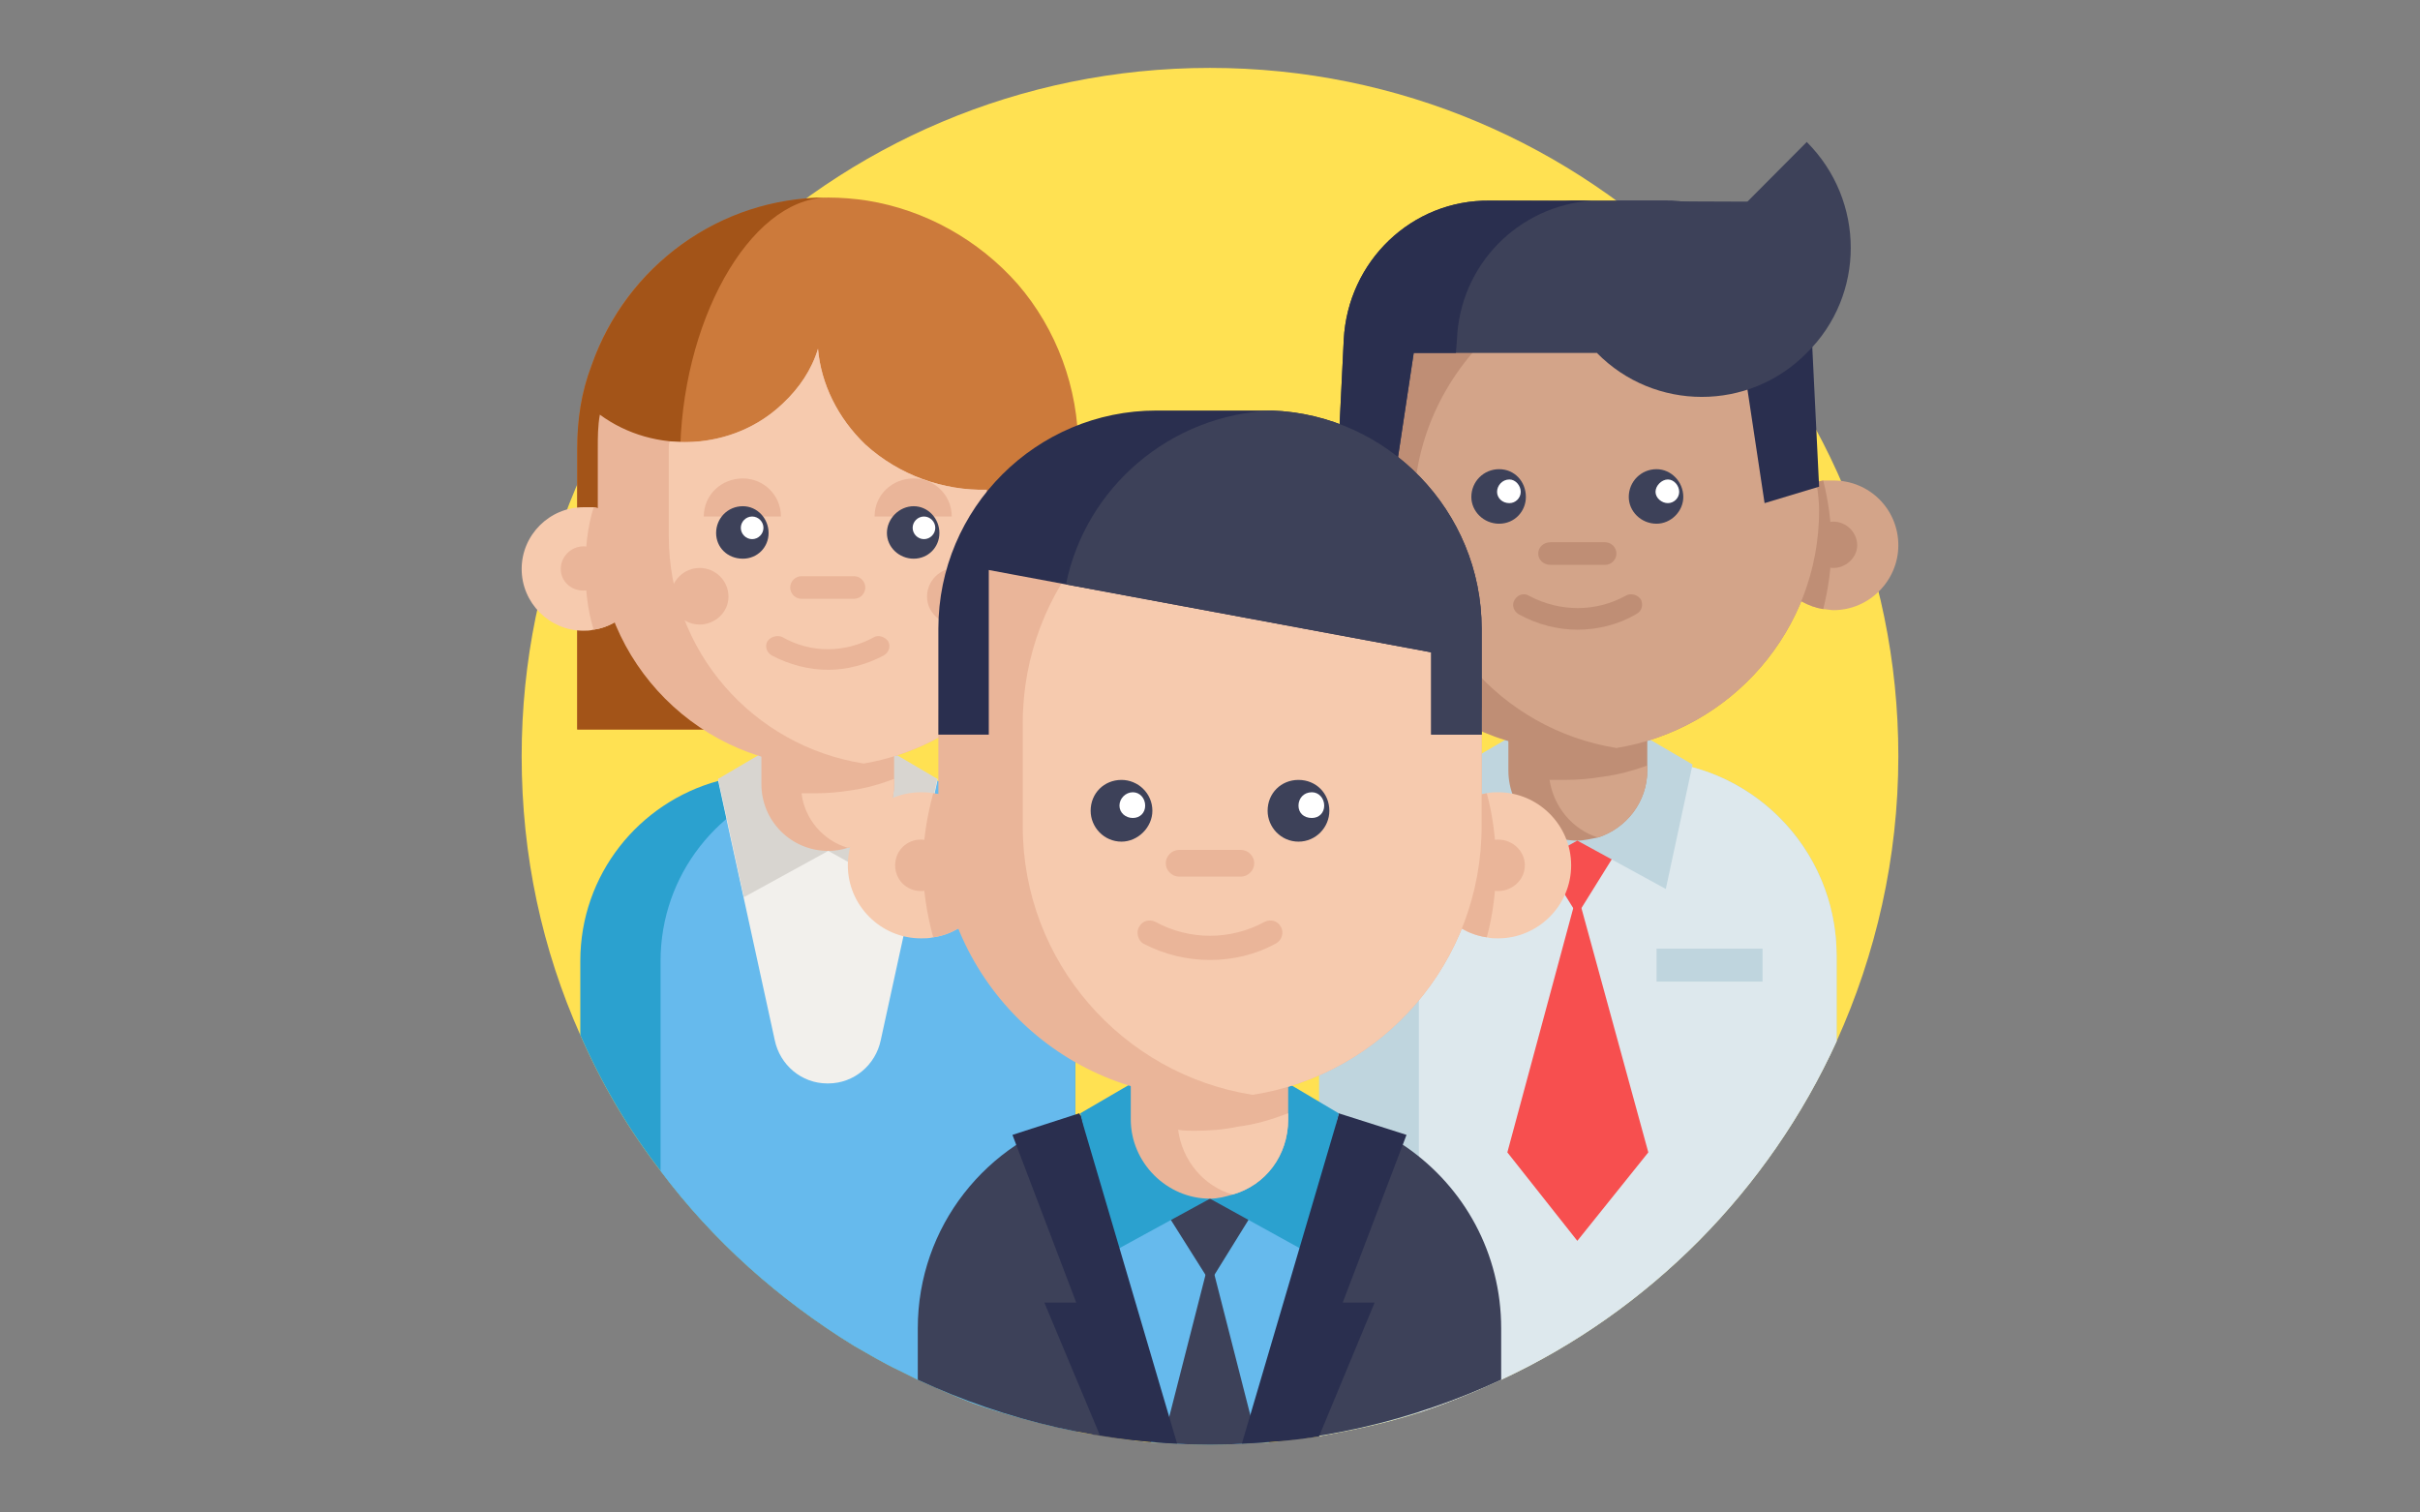 <?xml version="1.0" encoding="UTF-8"?>
<!DOCTYPE svg PUBLIC "-//W3C//DTD SVG 1.1//EN" "http://www.w3.org/Graphics/SVG/1.1/DTD/svg11.dtd">
<!-- Creator: CorelDRAW 2019 (64-Bit) -->
<svg xmlns="http://www.w3.org/2000/svg" xml:space="preserve" width="400px" height="250px" version="1.1" style="shape-rendering:geometricPrecision; text-rendering:geometricPrecision; image-rendering:optimizeQuality; fill-rule:evenodd; clip-rule:evenodd"
viewBox="0 0 23.52 14.7"
 xmlns:xlink="http://www.w3.org/1999/xlink">
 <rect x="0" y="0" width="23.52" height="14.7" fill="#808080" stroke="none"/>
 <defs>
  <style type="text/css">
   <![CDATA[
    .fil0 {fill:none}
    .fil17 {fill:#2A2F4F}
    .fil2 {fill:#2BA1CF}
    .fil10 {fill:#3D4159}
    .fil3 {fill:#66BAED}
    .fil7 {fill:#A35418}
    .fil16 {fill:#BF8E75}
    .fil12 {fill:#BFD5DE}
    .fil6 {fill:#CC7A3B}
    .fil14 {fill:#D3A489}
    .fil5 {fill:#D8D5D0}
    .fil13 {fill:#DDE8ED}
    .fil8 {fill:#EAB599}
    .fil4 {fill:#F2F0EC}
    .fil9 {fill:#F6CAAE}
    .fil15 {fill:#F74F4F}
    .fil1 {fill:#FFE152}
    .fil11 {fill:white}
   ]]>
  </style>
 </defs>
 <g id="Layer_x0020_1">
  <rect class="fil0" width="23.52" height="14.7"/>
  <g id="expirenced-team.svg">
   <path class="fil1" d="M18.45 7.35c0,0.99 -0.22,1.93 -0.6,2.77 -0.66,1.45 -1.82,2.62 -3.26,3.29 -0.26,0.12 -0.53,0.23 -0.8,0.32 -0.31,0.1 -0.64,0.17 -0.97,0.23 0,0 0,0 0,0 -0.16,0.02 -0.33,0.04 -0.49,0.06 -0.04,0 -0.07,0 -0.11,0 -0.05,0.01 -0.1,0.01 -0.15,0.01 -0.1,0.01 -0.21,0.01 -0.31,0.01 -0.11,0 -0.21,0 -0.32,-0.01 -0.05,0 -0.1,0 -0.14,-0.01 -0.04,0 -0.08,0 -0.11,0 -0.17,-0.02 -0.34,-0.04 -0.5,-0.07 -0.08,-0.01 -0.16,-0.02 -0.24,-0.04 -0.34,-0.07 -0.67,-0.16 -0.99,-0.27 -0.18,-0.07 -0.36,-0.15 -0.54,-0.23 -0.06,-0.03 -0.12,-0.06 -0.18,-0.09 -0.15,-0.07 -0.3,-0.16 -0.44,-0.24 -0.73,-0.45 -1.37,-1.02 -1.88,-1.7 -0.31,-0.4 -0.57,-0.84 -0.78,-1.32 -0.37,-0.83 -0.57,-1.74 -0.57,-2.71 0,-3.7 2.99,-6.69 6.69,-6.69 3.69,0 6.69,2.99 6.69,6.69l0 0zm0 0z"/>
   <path class="fil2" d="M10.45 9.34l0 4.57c-0.34,-0.07 -0.67,-0.16 -0.99,-0.27 -0.18,-0.07 -0.36,-0.15 -0.54,-0.23 -0.06,-0.03 -0.12,-0.06 -0.18,-0.09 -0.15,-0.07 -0.3,-0.16 -0.44,-0.24 -0.73,-0.45 -1.37,-1.02 -1.88,-1.7 -0.31,-0.4 -0.57,-0.84 -0.78,-1.32l0 -0.72c0,-0.84 0.57,-1.54 1.34,-1.75 0.03,-0.01 0.06,-0.02 0.09,-0.02 0.08,-0.02 0.16,-0.03 0.24,-0.04 0.05,0 0.09,0 0.14,0l1.19 0c0.13,0 0.26,0.01 0.38,0.04 0.01,0 0.01,0 0.02,0 0.02,0.01 0.04,0.01 0.06,0.02 0,0 0.01,0 0.01,0 0.2,0.05 0.39,0.14 0.56,0.26 0.47,0.33 0.78,0.87 0.78,1.49l0 0zm0 0z"/>
   <path class="fil3" d="M10.45 9.34l0 4.57c-0.34,-0.07 -0.67,-0.16 -0.99,-0.27 -0.18,-0.07 -0.36,-0.15 -0.54,-0.23 -0.06,-0.03 -0.12,-0.06 -0.18,-0.09 -0.15,-0.07 -0.3,-0.16 -0.44,-0.24 -0.73,-0.45 -1.37,-1.02 -1.88,-1.7l0 -2.04c0,-0.84 0.57,-1.54 1.34,-1.75 0.03,-0.01 0.06,-0.02 0.09,-0.02 0.08,-0.02 0.15,-0.03 0.23,-0.04 0.05,0 0.1,0 0.15,0l0.41 0c0.13,0 0.26,0.01 0.38,0.04 0.01,0 0.01,0 0.02,0 0.02,0.01 0.04,0.01 0.06,0.02 0,0 0.01,0 0.01,0 0.2,0.05 0.39,0.14 0.56,0.26 0.47,0.33 0.78,0.87 0.78,1.49l0 0zm0 0z"/>
   <path class="fil4" d="M9.11 7.57l0 0.02 -0.55 2.52c-0.05,0.24 -0.26,0.42 -0.51,0.42 0,0 0,0 0,0 -0.01,0 -0.01,0 -0.01,0 -0.25,0 -0.46,-0.18 -0.51,-0.42l-0.55 -2.52 0 -0.02 2.13 0zm0 0z"/>
   <g>
    <path class="fil5" d="M8.05 8.27l-0.82 0.45 -0.25 -1.15 0.51 -0.3 0.56 1zm0 0l0 0 0 0z"/>
   </g>
   <g>
    <path class="fil5" d="M8.05 8.27l0.81 0.45 0.25 -1.15 -0.51 -0.3 -0.55 1zm0 0l0 0 0 0z"/>
   </g>
   <g>
    <path class="fil6" d="M5.61 7.09l0 -2.73c0,-0.28 0.04,-0.55 0.14,-0.81 0.34,-0.98 1.26,-1.63 2.3,-1.63 0.12,0 0.25,0.01 0.38,0.03 0.56,0.09 1.08,0.38 1.46,0.81 0.38,0.44 0.59,1.01 0.59,1.6l0 2.73 -4.87 0zm0 0l0 0 0 0z"/>
   </g>
   <path class="fil7" d="M6.61 4.46c0,0.97 0.57,2.09 0.88,2.63l-1.88 0 0 -2.73c0,-0.28 0.04,-0.55 0.14,-0.81 0.34,-0.97 1.25,-1.63 2.28,-1.63 -0.75,0.02 -1.42,1.22 -1.42,2.54l0 0zm0 0z"/>
   <path class="fil8" d="M8.69 6.83l0 0.79c0,0.29 -0.19,0.54 -0.45,0.62 -0.06,0.02 -0.13,0.03 -0.19,0.03 -0.36,0 -0.65,-0.29 -0.65,-0.65l0 -0.79 1.29 0zm0 0z"/>
   <path class="fil9" d="M8.69 7.57l0 0.05c0,0.29 -0.19,0.54 -0.45,0.62 -0.24,-0.07 -0.42,-0.28 -0.45,-0.53 0.04,0 0.08,0 0.13,0 0.12,0 0.24,-0.01 0.36,-0.03 0.14,-0.02 0.28,-0.06 0.41,-0.11zm0 0z"/>
   <path class="fil9" d="M6.27 5.53c0,0.3 -0.22,0.55 -0.5,0.59 -0.04,0.01 -0.07,0.01 -0.1,0.01 -0.33,0 -0.6,-0.27 -0.6,-0.6 0,-0.33 0.27,-0.6 0.6,-0.6 0.03,0 0.06,0 0.1,0 0.28,0.05 0.5,0.3 0.5,0.6l0 0zm0 0z"/>
   <path class="fil8" d="M6.27 5.53c0,0.3 -0.22,0.55 -0.5,0.59 -0.06,-0.19 -0.08,-0.39 -0.08,-0.59 0,-0.21 0.02,-0.41 0.08,-0.6 0.28,0.05 0.5,0.3 0.5,0.6zm0 0z"/>
   <path class="fil8" d="M5.88 5.53c0,0.12 -0.09,0.21 -0.21,0.21 -0.12,0 -0.22,-0.09 -0.22,-0.21 0,-0.12 0.1,-0.22 0.22,-0.22 0.12,0 0.21,0.1 0.21,0.22zm0 0z"/>
   <path class="fil8" d="M9.59 4.76l0 2.07c-0.32,0.3 -0.73,0.51 -1.19,0.59 0,0 0,0 -0.01,0 -0.11,0.02 -0.23,0.03 -0.34,0.03 -1.24,0 -2.24,-1.01 -2.24,-2.24l0 -0.85c0,-0.11 0,-0.22 0.02,-0.33 0.53,0.39 1.3,0.35 1.78,-0.11 0.16,-0.15 0.28,-0.33 0.34,-0.53 0.03,0.34 0.19,0.67 0.46,0.93 0.33,0.3 0.76,0.45 1.18,0.44l0 0zm0 0z"/>
   <path class="fil9" d="M9.59 4.76l0 2.07c-0.32,0.3 -0.73,0.51 -1.19,0.59 0,0 0,0 -0.01,0 -1.07,-0.17 -1.89,-1.09 -1.89,-2.21l0 -0.85c0,-0.03 0,-0.05 0.01,-0.07 0.39,0.04 0.8,-0.08 1.1,-0.37 0.16,-0.15 0.28,-0.33 0.34,-0.53 0.03,0.34 0.19,0.67 0.46,0.93 0.33,0.3 0.76,0.45 1.18,0.44l0 0zm0 0z"/>
   <g>
    <path class="fil8" d="M9.25 5.02c0,-0.21 -0.17,-0.37 -0.37,-0.37 -0.21,0 -0.38,0.16 -0.38,0.37l0.75 0zm0 0l0 0 0 0z"/>
   </g>
   <g>
    <path class="fil8" d="M7.59 5.02c0,-0.21 -0.17,-0.37 -0.37,-0.37 -0.21,0 -0.38,0.16 -0.38,0.37l0.75 0zm0 0l0 0 0 0z"/>
   </g>
   <path class="fil10" d="M7.47 5.18c0,0.14 -0.11,0.25 -0.25,0.25 -0.15,0 -0.26,-0.11 -0.26,-0.25 0,-0.14 0.11,-0.26 0.26,-0.26 0.14,0 0.25,0.12 0.25,0.26zm0 0z"/>
   <path class="fil10" d="M9.13 5.18c0,0.14 -0.11,0.25 -0.25,0.25 -0.14,0 -0.26,-0.11 -0.26,-0.25 0,-0.14 0.12,-0.26 0.26,-0.26 0.14,0 0.25,0.12 0.25,0.26zm0 0z"/>
   <path class="fil8" d="M8.3 5.82l-0.51 0c-0.06,0 -0.11,-0.05 -0.11,-0.11 0,-0.06 0.05,-0.11 0.11,-0.11l0.51 0c0.06,0 0.11,0.05 0.11,0.11 0,0.06 -0.05,0.11 -0.11,0.11zm0 0z"/>
   <path class="fil8" d="M8.05 6.51c-0.19,0 -0.38,-0.05 -0.55,-0.14 -0.05,-0.03 -0.07,-0.09 -0.04,-0.14 0.03,-0.04 0.09,-0.06 0.14,-0.04 0.28,0.16 0.61,0.16 0.9,0 0.04,-0.02 0.1,0 0.13,0.04 0.03,0.05 0.01,0.11 -0.04,0.14 -0.17,0.09 -0.36,0.14 -0.54,0.14l0 0zm0 0z"/>
   <path class="fil11" d="M7.42 5.13c0,0.06 -0.05,0.11 -0.11,0.11 -0.06,0 -0.11,-0.05 -0.11,-0.11 0,-0.06 0.05,-0.11 0.11,-0.11 0.06,0 0.11,0.05 0.11,0.11zm0 0z"/>
   <path class="fil11" d="M9.09 5.13c0,0.06 -0.05,0.11 -0.11,0.11 -0.06,0 -0.11,-0.05 -0.11,-0.11 0,-0.06 0.05,-0.11 0.11,-0.11 0.06,0 0.11,0.05 0.11,0.11zm0 0z"/>
   <path class="fil8" d="M9.57 5.8c0,0.15 -0.13,0.27 -0.28,0.27 -0.15,0 -0.28,-0.12 -0.28,-0.27 0,-0.16 0.13,-0.28 0.28,-0.28 0.15,0 0.28,0.12 0.28,0.28zm0 0z"/>
   <path class="fil8" d="M7.08 5.8c0,0.15 -0.13,0.27 -0.28,0.27 -0.15,0 -0.28,-0.12 -0.28,-0.27 0,-0.16 0.13,-0.28 0.28,-0.28 0.15,0 0.28,0.12 0.28,0.28zm0 0z"/>
   <path class="fil12" d="M17.85 9.29l0 0.83c-0.66,1.45 -1.82,2.62 -3.26,3.29 -0.26,0.12 -0.53,0.23 -0.8,0.32 -0.31,0.1 -0.64,0.17 -0.97,0.23 0,0 0,0 0,0l0 -4.67c0,-1 0.76,-1.82 1.74,-1.89 0.05,-0.01 0.1,-0.01 0.16,-0.01l1.23 0c0.15,0 0.29,0.01 0.43,0.05 0.84,0.19 1.47,0.94 1.47,1.85zm0 0z"/>
   <path class="fil13" d="M17.85 9.29l0 0.83c-0.66,1.45 -1.82,2.62 -3.26,3.29 -0.26,0.12 -0.53,0.23 -0.8,0.32l0 -4.44c0,-1.05 0.85,-1.9 1.89,-1.9l0.27 0c1.05,0 1.9,0.85 1.9,1.9l0 0zm0 0z"/>
   <path class="fil14" d="M13.48 5.3c0,0.31 -0.23,0.57 -0.53,0.62 -0.03,0 -0.07,0.01 -0.1,0.01 -0.35,0 -0.63,-0.29 -0.63,-0.63 0,-0.35 0.28,-0.63 0.63,-0.63 0.03,0 0.07,0 0.1,0 0.3,0.05 0.53,0.31 0.53,0.63zm0 0z"/>
   <g>
    <path class="fil15" d="M15.84 8.07l-0.51 0.82 -0.51 -0.82 1.02 0zm0 0l0 0 0 0z"/>
   </g>
   <path class="fil15" d="M16.02 11.2l-0.69 0.86 -0.68 -0.86 0.68 -2.52 0.69 2.52zm0 0z"/>
   <path class="fil16" d="M13.48 5.3c0,0.31 -0.23,0.57 -0.53,0.62 -0.06,-0.2 -0.09,-0.41 -0.09,-0.62 0,-0.22 0.03,-0.43 0.09,-0.63 0.3,0.05 0.53,0.31 0.53,0.63zm0 0z"/>
   <path class="fil16" d="M13.07 5.3c0,0.12 -0.1,0.22 -0.22,0.22 -0.13,0 -0.23,-0.1 -0.23,-0.22 0,-0.13 0.1,-0.23 0.23,-0.23 0.12,0 0.22,0.1 0.22,0.23zm0 0z"/>
   <g>
    <path class="fil12" d="M15.33 8.17l-0.85 0.47 -0.26 -1.21 0.53 -0.31 0.58 1.05zm0 0l0 0 0 0z"/>
   </g>
   <g>
    <path class="fil12" d="M15.33 8.17l0.86 0.47 0.26 -1.21 -0.53 -0.31 -0.59 1.05zm0 0l0 0 0 0z"/>
   </g>
   <path class="fil14" d="M17.19 5.3c0,0.31 0.23,0.57 0.53,0.62 0.03,0 0.07,0.01 0.1,0.01 0.35,0 0.63,-0.29 0.63,-0.63 0,-0.35 -0.28,-0.63 -0.63,-0.63 -0.03,0 -0.07,0 -0.1,0 -0.3,0.05 -0.53,0.31 -0.53,0.63zm0 0z"/>
   <g>
    <path class="fil16" d="M17.19 5.3c0,0.31 0.23,0.57 0.53,0.62 0.05,-0.2 0.08,-0.41 0.08,-0.62 0,-0.22 -0.03,-0.43 -0.08,-0.63 -0.3,0.05 -0.53,0.31 -0.53,0.63zm0 0z"/>
    <path class="fil16" d="M18.05 5.3c0,0.12 -0.11,0.22 -0.23,0.22 -0.12,0 -0.22,-0.1 -0.22,-0.22 0,-0.13 0.1,-0.23 0.22,-0.23 0.12,0 0.23,0.1 0.23,0.23zm0 0z"/>
    <path class="fil16" d="M17.68 4.96c0,1.17 -0.86,2.13 -1.97,2.31 -0.12,0.02 -0.25,0.03 -0.38,0.03 -1.29,0 -2.34,-1.04 -2.34,-2.34 0,-0.61 0.21,-1.53 0.6,-1.95 0.43,-0.46 1.06,-0.39 1.74,-0.39 0.13,0 0.26,0.01 0.38,0.03 1.11,0.18 1.97,1.15 1.97,2.31l0 0zm0 0z"/>
    <path class="fil16" d="M16.01 6.66l0 0.83c0,0.3 -0.2,0.56 -0.48,0.65 -0.06,0.01 -0.13,0.03 -0.2,0.03 -0.37,0 -0.67,-0.31 -0.67,-0.68l0 -0.83 1.35 0zm0 0z"/>
   </g>
   <path class="fil14" d="M16.01 7.44l0 0.05c0,0.3 -0.2,0.56 -0.48,0.65 -0.25,-0.08 -0.43,-0.3 -0.47,-0.56 0.05,0 0.09,0 0.14,0 0.13,0 0.25,-0.01 0.37,-0.03 0.16,-0.02 0.3,-0.06 0.44,-0.11l0 0zm0 0z"/>
   <path class="fil14" d="M17.68 4.96c0,1.17 -0.86,2.13 -1.97,2.31 -1.12,-0.18 -1.97,-1.14 -1.97,-2.31 0,-0.72 0.33,-1.36 0.83,-1.79 0.32,-0.27 0.71,-0.45 1.14,-0.52 1.04,0.17 1.85,1.02 1.95,2.08 0.01,0.07 0.02,0.15 0.02,0.23l0 0zm0 0z"/>
   <path class="fil16" d="M15.33 6.12c-0.19,0 -0.39,-0.05 -0.57,-0.15 -0.05,-0.03 -0.07,-0.09 -0.04,-0.14 0.03,-0.05 0.09,-0.07 0.14,-0.04 0.3,0.16 0.65,0.16 0.94,0 0.05,-0.03 0.12,-0.01 0.15,0.04 0.02,0.05 0.01,0.11 -0.05,0.14 -0.17,0.1 -0.37,0.15 -0.57,0.15zm0 0z"/>
   <path class="fil10" d="M14.83 4.83c0,0.14 -0.11,0.26 -0.26,0.26 -0.15,0 -0.27,-0.12 -0.27,-0.26 0,-0.15 0.12,-0.27 0.27,-0.27 0.15,0 0.26,0.12 0.26,0.27zm0 0z"/>
   <path class="fil10" d="M16.36 4.83c0,0.14 -0.12,0.26 -0.26,0.26 -0.15,0 -0.27,-0.12 -0.27,-0.26 0,-0.15 0.12,-0.27 0.27,-0.27 0.14,0 0.26,0.12 0.26,0.27zm0 0z"/>
   <path class="fil11" d="M14.78 4.78c0,0.06 -0.05,0.11 -0.11,0.11 -0.07,0 -0.12,-0.05 -0.12,-0.11 0,-0.06 0.05,-0.12 0.12,-0.12 0.06,0 0.11,0.06 0.11,0.12zm0 0z"/>
   <path class="fil11" d="M16.32 4.78c0,0.06 -0.05,0.11 -0.11,0.11 -0.06,0 -0.12,-0.05 -0.12,-0.11 0,-0.06 0.06,-0.12 0.12,-0.12 0.06,0 0.11,0.06 0.11,0.12zm0 0z"/>
   <path class="fil16" d="M15.6 5.49l-0.53 0c-0.07,0 -0.12,-0.05 -0.12,-0.11 0,-0.06 0.05,-0.11 0.12,-0.11l0.53 0c0.06,0 0.11,0.05 0.11,0.11 0,0.06 -0.05,0.11 -0.11,0.11zm0 0z"/>
   <path class="fil12" d="M16.1 9.22l1.03 0 0 0.32 -1.03 0 0 -0.32zm0 0z"/>
   <path class="fil17" d="M15.2 1.95c0.71,0.05 1.28,0.62 1.31,1.35l0.01 0.13 0.41 0 0.22 1.46 0.53 -0.16 -0.07 -1.43c-0.04,-0.76 -0.67,-1.36 -1.43,-1.35l-0.98 0zm0 0z"/>
   <path class="fil10" d="M17.56 1.38c0.57,0.57 0.57,1.49 0,2.05 -0.56,0.57 -1.48,0.57 -2.04,0l2.04 -2.05zm0 0z"/>
   <g>
    <path class="fil10" d="M15.52 3.43l-1.78 0 -0.22 1.46 -0.53 -0.16 0.07 -1.43c0.04,-0.76 0.66,-1.36 1.42,-1.35l2.57 0.01 0.34 0.61 -1.87 0.86zm0 0l0 0 0 0z"/>
   </g>
   <path class="fil17" d="M15.47 1.95c-0.71,0.05 -1.28,0.62 -1.31,1.35l-0.01 0.13 -0.41 0 -0.22 1.46 -0.53 -0.16 0.07 -1.43c0.04,-0.76 0.66,-1.36 1.42,-1.35l0.99 0zm0 0z"/>
   <path class="fil10" d="M14.59 12.91l0 0.5c-0.86,0.4 -1.82,0.63 -2.83,0.63 -1.02,0 -1.98,-0.23 -2.84,-0.63l0 -0.5c0,-0.99 0.67,-1.82 1.59,-2.07 0.03,-0.01 0.06,-0.01 0.1,-0.02 0.09,-0.02 0.18,-0.04 0.28,-0.04 0.05,-0.01 0.11,-0.01 0.17,-0.01l1.39 0c0.16,0 0.31,0.02 0.46,0.05 0.01,0 0.02,0 0.02,0 0.03,0.01 0.05,0.02 0.08,0.02 0,0 0,0 0,0 0.24,0.07 0.46,0.17 0.66,0.31 0.56,0.39 0.92,1.03 0.92,1.76l0 0zm0 0z"/>
   <path class="fil3" d="M13.01 10.82l0 0.02 -0.68 3.18c-0.04,0 -0.07,0 -0.11,0 -0.05,0.01 -0.1,0.01 -0.15,0.01 -0.1,0.01 -0.21,0.01 -0.31,0.01 -0.11,0 -0.21,0 -0.32,-0.01 -0.05,0 -0.1,0 -0.14,-0.01 -0.04,0 -0.08,0 -0.11,0l-0.68 -3.18 -0.01 -0.02 2.51 0zm0 0z"/>
   <g>
    <path class="fil10" d="M12.33 11.54l-0.57 0.92 -0.58 -0.92 1.15 0zm0 0l0 0 0 0z"/>
   </g>
   <path class="fil10" d="M12.22 14.02c-0.05,0.01 -0.1,0.01 -0.15,0.01 -0.1,0.01 -0.21,0.01 -0.31,0.01 -0.11,0 -0.21,0 -0.32,-0.01 -0.05,0 -0.1,0 -0.14,-0.01l0.46 -1.8 0.46 1.8zm0 0z"/>
   <g>
    <path class="fil2" d="M11.76 11.65l-0.97 0.53 -0.29 -1.36 0.6 -0.35 0.66 1.18zm0 0l0 0 0 0z"/>
   </g>
   <g>
    <path class="fil2" d="M11.76 11.65l0.96 0.53 0.29 -1.36 -0.59 -0.35 -0.66 1.18zm0 0l0 0 0 0z"/>
   </g>
   <path class="fil17" d="M13.05 12.66l0.31 0 -0.54 1.3c-0.24,0.04 -0.5,0.06 -0.75,0.07l0.94 -3.19 0 -0.02 0.66 0.21 -0.62 1.63zm0 0z"/>
   <path class="fil17" d="M11.44 14.03c-0.26,-0.01 -0.51,-0.04 -0.75,-0.08l-0.54 -1.29 0.31 0 -0.62 -1.63 0.65 -0.21 0.01 0.02 0.94 3.19zm0 0z"/>
   <path class="fil8" d="M12.52 9.95l0 0.93c0,0.35 -0.22,0.64 -0.54,0.73 -0.07,0.02 -0.14,0.04 -0.22,0.04 -0.42,0 -0.77,-0.35 -0.77,-0.77l0 -0.93 1.53 0zm0 0z"/>
   <path class="fil9" d="M12.52 10.82l0 0.06c0,0.35 -0.22,0.64 -0.54,0.73 -0.28,-0.08 -0.49,-0.33 -0.53,-0.63 0.05,0.01 0.1,0.01 0.16,0.01 0.14,0 0.28,-0.01 0.42,-0.04 0.17,-0.02 0.33,-0.07 0.49,-0.13l0 0zm0 0z"/>
   <path class="fil9" d="M9.66 8.41c0,0.35 -0.25,0.65 -0.59,0.7 -0.04,0.01 -0.08,0.01 -0.12,0.01 -0.39,0 -0.71,-0.32 -0.71,-0.71 0,-0.39 0.32,-0.71 0.71,-0.71 0.04,0 0.08,0 0.12,0.01 0.34,0.05 0.59,0.35 0.59,0.7zm0 0z"/>
   <path class="fil8" d="M9.66 8.41c0,0.35 -0.25,0.65 -0.59,0.7 -0.06,-0.22 -0.1,-0.46 -0.1,-0.7 0,-0.24 0.04,-0.48 0.1,-0.7 0.34,0.05 0.59,0.35 0.59,0.7zm0 0z"/>
   <path class="fil8" d="M9.21 8.41c0,0.14 -0.12,0.25 -0.26,0.25 -0.14,0 -0.25,-0.11 -0.25,-0.25 0,-0.14 0.11,-0.25 0.25,-0.25 0.14,0 0.26,0.11 0.26,0.25zm0 0z"/>
   <path class="fil9" d="M13.85 8.41c0,0.35 0.26,0.65 0.6,0.7 0.04,0.01 0.07,0.01 0.11,0.01 0.39,0 0.71,-0.32 0.71,-0.71 0,-0.39 -0.32,-0.71 -0.71,-0.71 -0.04,0 -0.07,0 -0.11,0.01 -0.34,0.05 -0.6,0.35 -0.6,0.7zm0 0z"/>
   <path class="fil8" d="M13.85 8.41c0,0.35 0.26,0.65 0.6,0.7 0.06,-0.22 0.09,-0.46 0.09,-0.7 0,-0.24 -0.03,-0.48 -0.09,-0.7 -0.34,0.05 -0.6,0.35 -0.6,0.7zm0 0z"/>
   <path class="fil8" d="M14.4 7.03l0 1c0,1.32 -0.96,2.41 -2.22,2.61 0,0 -0.01,0 -0.01,0 -0.13,0.02 -0.27,0.03 -0.41,0.03 -1.46,0 -2.64,-1.18 -2.64,-2.64l0 -1c0,-0.31 0.05,-0.6 0.15,-0.88 0.36,-1.03 1.34,-1.76 2.49,-1.76l0 0c0.14,0 0.28,0.01 0.41,0.03 1.26,0.2 2.23,1.29 2.23,2.61l0 0zm0 0z"/>
   <path class="fil8" d="M14.82 8.41c0,0.14 -0.12,0.25 -0.26,0.25 -0.14,0 -0.25,-0.11 -0.25,-0.25 0,-0.14 0.11,-0.25 0.25,-0.25 0.14,0 0.26,0.11 0.26,0.25zm0 0z"/>
   <path class="fil9" d="M14.4 7.03l0 1c0,1.32 -0.96,2.41 -2.22,2.61 0,0 -0.01,0 -0.01,0 -1.26,-0.2 -2.23,-1.29 -2.23,-2.61l0 -1c0,-1.32 0.97,-2.41 2.23,-2.61 1.26,0.2 2.23,1.29 2.23,2.61l0 0zm0 0z"/>
   <path class="fil10" d="M11.2 7.88c0,0.16 -0.14,0.3 -0.3,0.3 -0.17,0 -0.3,-0.14 -0.3,-0.3 0,-0.17 0.13,-0.3 0.3,-0.3 0.16,0 0.3,0.13 0.3,0.3zm0 0z"/>
   <path class="fil10" d="M12.92 7.88c0,0.16 -0.13,0.3 -0.3,0.3 -0.17,0 -0.3,-0.14 -0.3,-0.3 0,-0.17 0.13,-0.3 0.3,-0.3 0.17,0 0.3,0.13 0.3,0.3zm0 0z"/>
   <path class="fil11" d="M11.13 7.83c0,0.07 -0.05,0.12 -0.12,0.12 -0.07,0 -0.13,-0.05 -0.13,-0.12 0,-0.07 0.06,-0.13 0.13,-0.13 0.07,0 0.12,0.06 0.12,0.13zm0 0z"/>
   <path class="fil11" d="M12.87 7.83c0,0.07 -0.05,0.12 -0.12,0.12 -0.08,0 -0.13,-0.05 -0.13,-0.12 0,-0.07 0.05,-0.13 0.13,-0.13 0.07,0 0.12,0.06 0.12,0.13zm0 0z"/>
   <path class="fil8" d="M12.06 8.52l-0.6 0c-0.07,0 -0.13,-0.06 -0.13,-0.13 0,-0.07 0.06,-0.13 0.13,-0.13l0.6 0c0.07,0 0.13,0.06 0.13,0.13 0,0.07 -0.06,0.13 -0.13,0.13zm0 0z"/>
   <path class="fil8" d="M11.76 9.33c-0.22,0 -0.44,-0.05 -0.65,-0.16 -0.05,-0.03 -0.07,-0.11 -0.04,-0.16 0.03,-0.06 0.1,-0.08 0.16,-0.05 0.33,0.18 0.73,0.18 1.06,0 0.06,-0.03 0.13,-0.01 0.16,0.05 0.03,0.05 0.01,0.13 -0.05,0.16 -0.2,0.11 -0.42,0.16 -0.64,0.16l0 0zm0 0z"/>
   <path class="fil17" d="M14.4 6.11l0 1.03 -0.49 0 0 -0.8 -3.55 -0.66 -0.75 -0.14 0 1.6 -0.49 0 0 -1.03c0,-1.17 0.95,-2.12 2.12,-2.12l1.03 0c0.03,0 0.06,0 0.09,0 1.13,0.04 2.04,0.98 2.04,2.12l0 0zm0 0z"/>
   <path class="fil10" d="M14.4 6.11l0 1.03 -0.49 0 0 -0.8 -3.55 -0.66c0.19,-0.94 1.01,-1.65 2,-1.69 1.13,0.04 2.04,0.98 2.04,2.12l0 0zm0 0z"/>
  </g>
 </g>
</svg>
